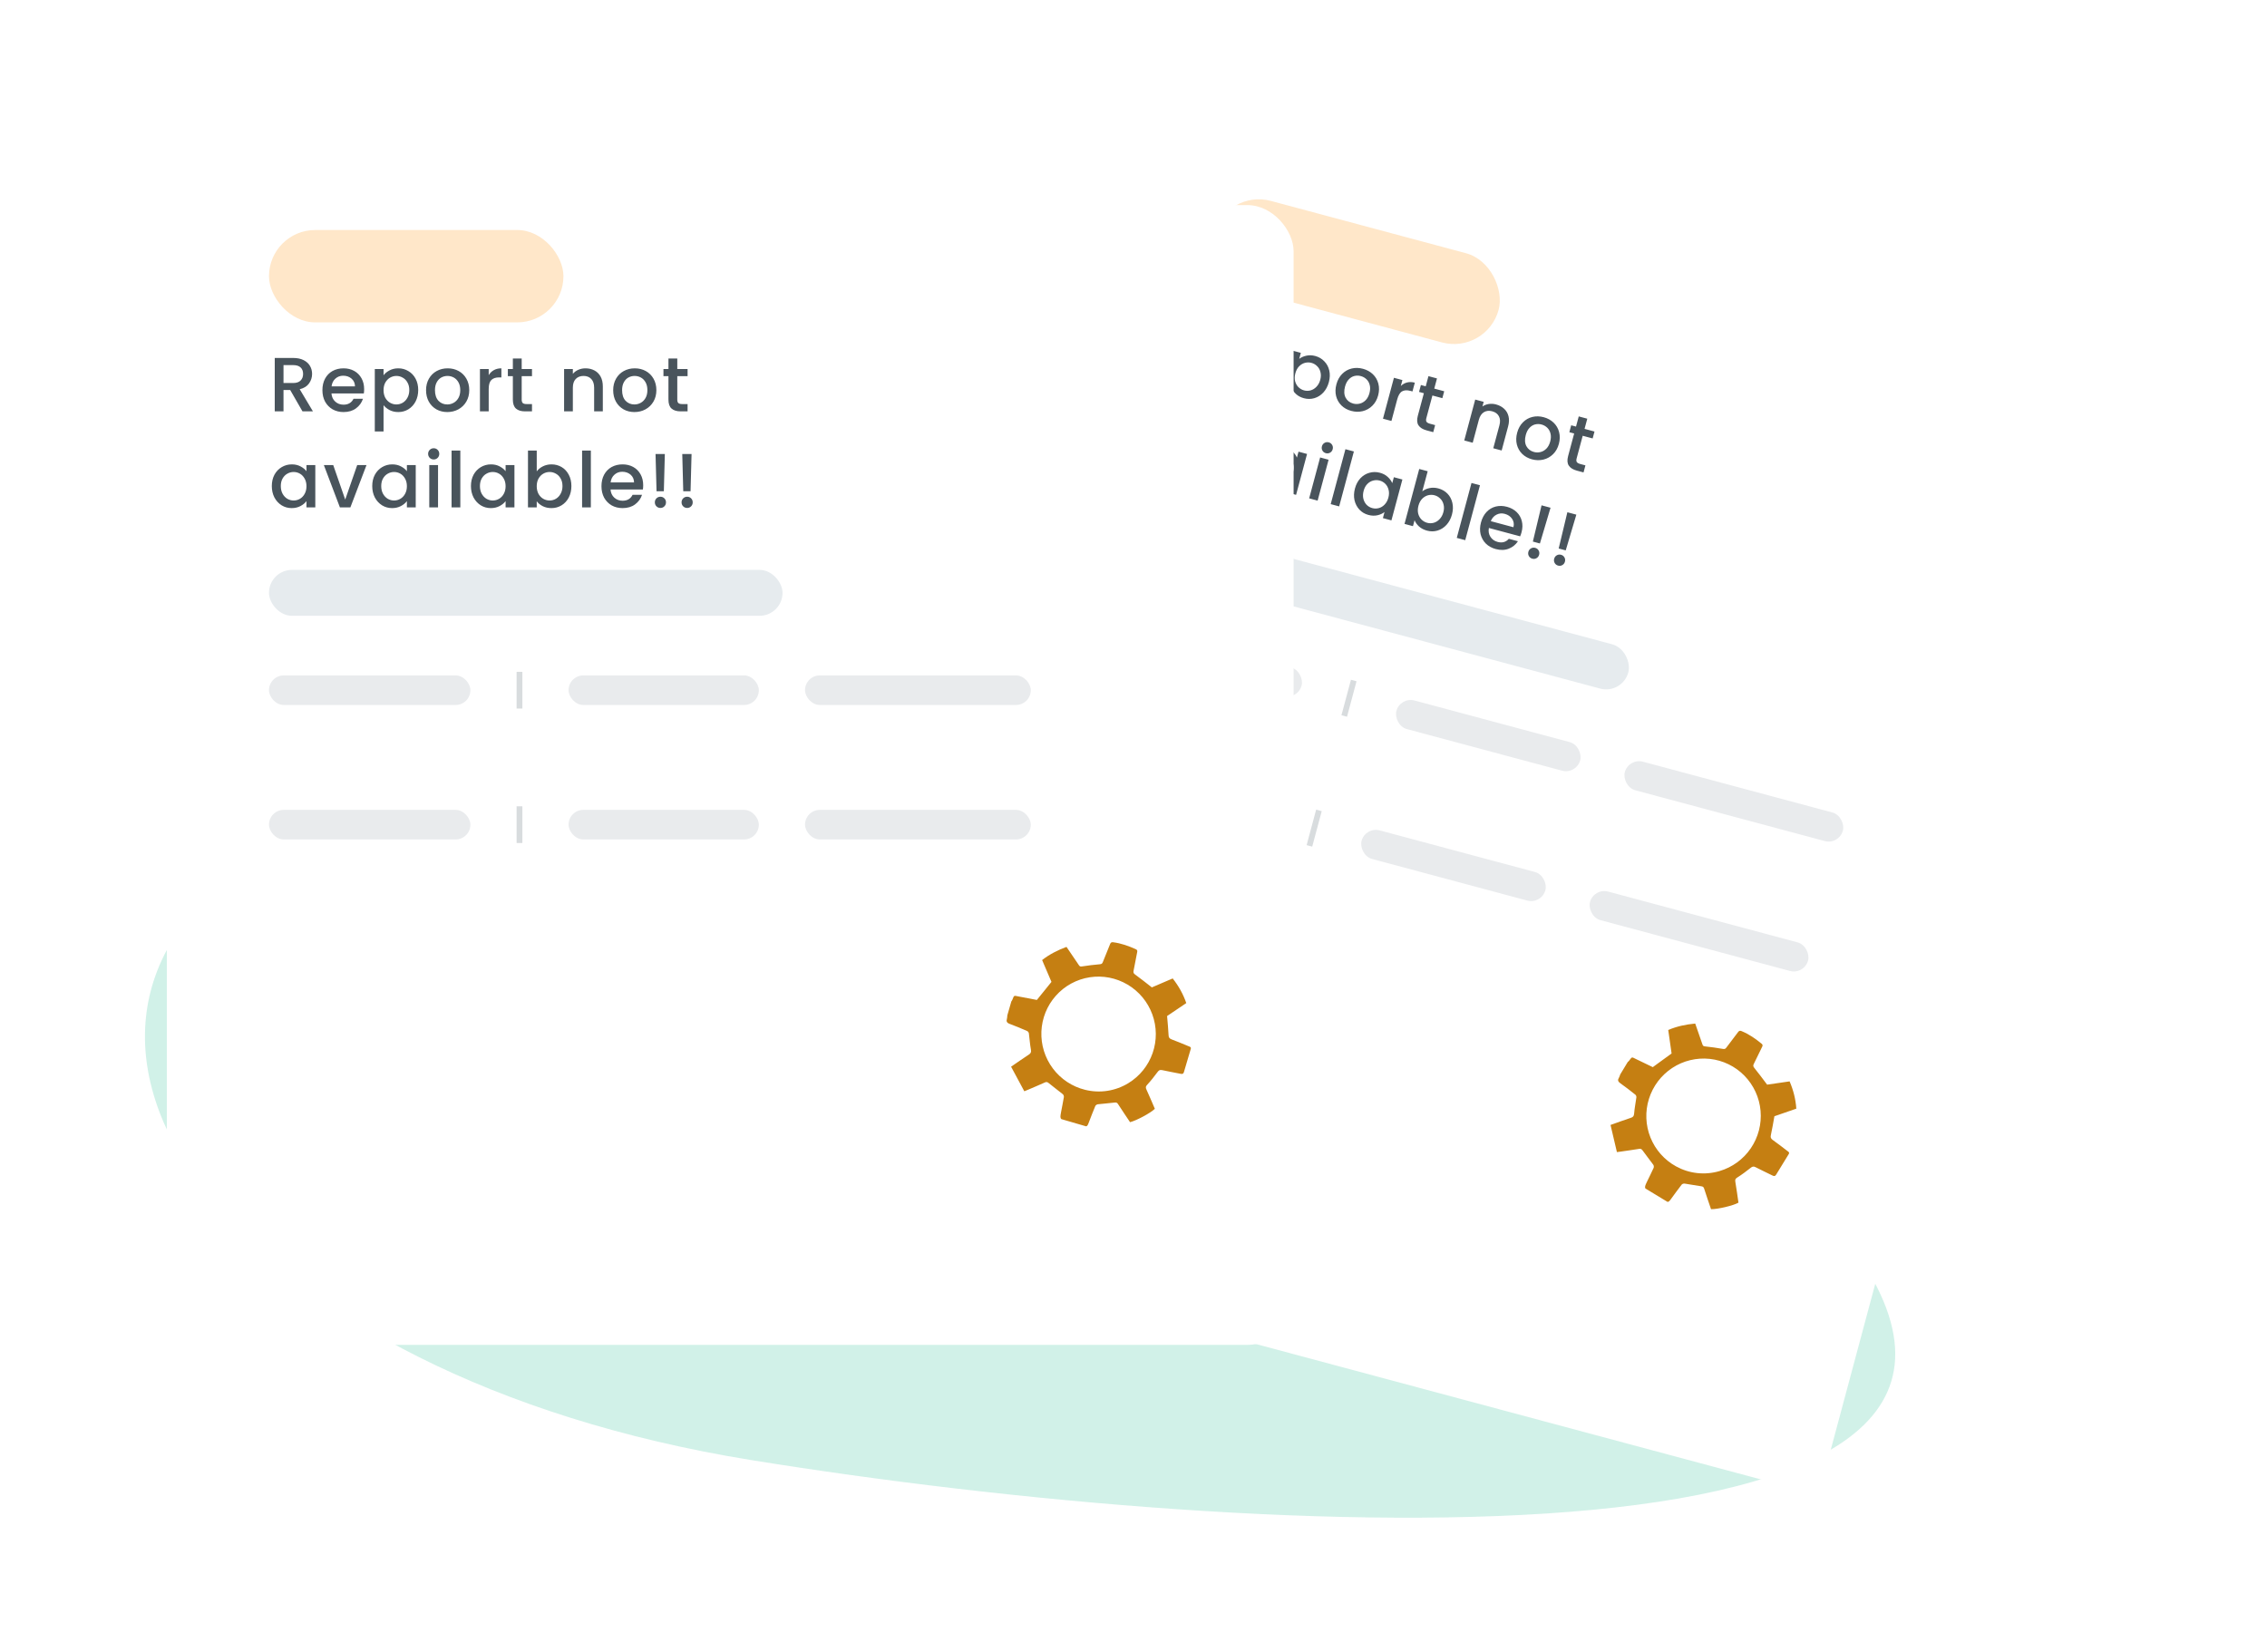 <svg width="354" height="258" viewBox="0 0 354 258" fill="none" xmlns="http://www.w3.org/2000/svg">
<path opacity="0.6" fill-rule="evenodd" clip-rule="evenodd" d="M287.613 192.564C330.499 247.5 197.94 241.064 117.268 228.016C36.596 214.967 -0.549 163.185 37.845 135.42C121.336 80.493 177.999 155.5 287.613 192.564Z" fill="#B3E8D9"/>
<g filter="url(#filter0_d_65_50778)">
<g clip-path="url(#clip0_65_50778)">
<rect width="146.46" height="177.521" rx="7.212" transform="matrix(0.966 0.259 -0.259 0.966 188.486 6.011)" fill="white"/>
</g>
</g>
<rect width="80.193" height="7.168" rx="3.584" transform="matrix(0.966 0.259 -0.259 0.966 177.729 80.774)" fill="#E6EBEE"/>
<rect width="45.979" height="14.425" rx="7.212" transform="matrix(0.966 0.259 -0.259 0.966 191.468 29.505)" fill="#FFE7C9"/>
<path d="M189.19 58.215L188.199 54.496L187.19 54.226L186.327 57.448L185.005 57.094L187.165 49.039L189.946 49.784C190.565 49.95 191.057 50.197 191.424 50.528C191.799 50.86 192.042 51.236 192.153 51.655C192.272 52.076 192.272 52.511 192.152 52.959C192.011 53.484 191.728 53.922 191.303 54.272C190.887 54.616 190.342 54.781 189.667 54.765L190.766 58.638L189.19 58.215ZM187.473 53.171L188.934 53.563C189.428 53.695 189.832 53.671 190.146 53.49C190.467 53.311 190.684 53.013 190.795 52.596C190.907 52.178 190.871 51.821 190.685 51.523C190.502 51.217 190.16 50.996 189.657 50.862L188.197 50.471L187.473 53.171ZM199.387 57.357C199.323 57.597 199.249 57.809 199.166 57.994L194.287 56.687C194.189 57.207 194.268 57.667 194.525 58.067C194.782 58.468 195.158 58.734 195.653 58.866C196.364 59.057 196.946 58.894 197.399 58.378L198.825 58.76C198.474 59.295 197.993 59.684 197.381 59.926C196.78 60.162 196.104 60.18 195.355 59.979C194.744 59.816 194.232 59.533 193.817 59.132C193.413 58.726 193.138 58.238 192.992 57.669C192.856 57.094 192.876 56.478 193.052 55.822C193.229 55.165 193.514 54.624 193.909 54.2C194.315 53.77 194.793 53.484 195.345 53.342C195.904 53.202 196.496 53.216 197.122 53.384C197.725 53.545 198.227 53.821 198.628 54.21C199.029 54.599 199.296 55.068 199.431 55.617C199.567 56.159 199.553 56.739 199.387 57.357ZM198.119 56.571C198.242 56.082 198.173 55.645 197.912 55.26C197.65 54.875 197.268 54.616 196.766 54.481C196.31 54.359 195.881 54.401 195.477 54.608C195.076 54.807 194.778 55.145 194.584 55.623L198.119 56.571ZM202.877 56.044C203.18 55.81 203.552 55.645 203.992 55.548C204.432 55.45 204.896 55.467 205.383 55.597C205.939 55.746 206.408 56.021 206.789 56.421C207.18 56.816 207.441 57.296 207.571 57.861C207.701 58.426 207.68 59.029 207.509 59.67C207.337 60.312 207.051 60.852 206.651 61.292C206.254 61.724 205.785 62.02 205.245 62.182C204.715 62.338 204.171 62.342 203.615 62.192C203.128 62.062 202.721 61.849 202.394 61.555C202.069 61.252 201.827 60.922 201.666 60.565L200.603 64.529L199.282 64.174L201.808 54.751L203.129 55.105L202.877 56.044ZM206.164 59.31C206.282 58.87 206.291 58.466 206.19 58.099C206.1 57.727 205.925 57.42 205.667 57.177C205.419 56.928 205.125 56.758 204.785 56.667C204.453 56.578 204.113 56.578 203.766 56.667C203.427 56.759 203.121 56.942 202.849 57.217C202.584 57.494 202.393 57.852 202.275 58.293C202.157 58.733 202.142 59.143 202.231 59.523C202.329 59.897 202.502 60.209 202.75 60.458C203.006 60.708 203.3 60.878 203.633 60.967C203.973 61.058 204.312 61.058 204.651 60.967C205 60.87 205.308 60.679 205.575 60.395C205.85 60.112 206.046 59.75 206.164 59.31ZM211 64.171C210.398 64.01 209.889 63.729 209.475 63.328C209.062 62.919 208.784 62.43 208.638 61.861C208.494 61.284 208.511 60.668 208.687 60.011C208.861 59.362 209.158 58.824 209.578 58.399C209.999 57.973 210.493 57.691 211.06 57.553C211.627 57.415 212.216 57.428 212.826 57.592C213.437 57.755 213.953 58.039 214.375 58.441C214.797 58.844 215.084 59.335 215.235 59.914C215.386 60.493 215.375 61.107 215.201 61.756C215.027 62.405 214.726 62.942 214.297 63.365C213.869 63.789 213.363 64.071 212.778 64.213C212.203 64.349 211.611 64.335 211 64.171ZM211.308 63.024C211.648 63.115 211.987 63.119 212.324 63.035C212.669 62.954 212.977 62.775 213.25 62.501C213.522 62.226 213.72 61.856 213.845 61.393C213.969 60.929 213.985 60.515 213.892 60.151C213.801 59.779 213.631 59.472 213.381 59.231C213.13 58.99 212.835 58.824 212.495 58.733C212.155 58.642 211.817 58.638 211.48 58.722C211.15 58.807 210.857 58.99 210.6 59.269C210.345 59.54 210.156 59.907 210.031 60.371C209.847 61.059 209.878 61.639 210.124 62.11C210.38 62.577 210.775 62.881 211.308 63.024ZM218.741 60.282C219.021 60.01 219.343 59.827 219.708 59.734C220.082 59.635 220.49 59.645 220.93 59.763L220.563 61.131L220.227 61.041C219.709 60.902 219.28 60.928 218.939 61.118C218.606 61.31 218.353 61.731 218.179 62.38L217.278 65.742L215.956 65.388L217.668 59.001L218.989 59.355L218.741 60.282ZM223.676 61.766L222.728 65.301C222.664 65.541 222.672 65.729 222.751 65.866C222.84 65.998 223.019 66.1 223.29 66.172L224.101 66.39L223.806 67.491L222.763 67.211C222.168 67.052 221.749 66.791 221.507 66.428C221.265 66.064 221.227 65.57 221.395 64.944L222.343 61.409L221.589 61.207L221.878 60.129L222.632 60.331L223.057 58.743L224.39 59.1L223.965 60.688L225.518 61.104L225.229 62.182L223.676 61.766ZM233.61 63.161C234.112 63.295 234.533 63.52 234.871 63.834C235.217 64.15 235.447 64.543 235.561 65.013C235.676 65.482 235.655 66.007 235.5 66.587L234.49 70.354L233.18 70.003L234.137 66.433C234.29 65.861 234.264 65.386 234.059 65.008C233.856 64.622 233.507 64.363 233.013 64.231C232.518 64.098 232.083 64.147 231.706 64.377C231.34 64.602 231.08 65.001 230.926 65.572L229.969 69.142L228.648 68.788L230.36 62.402L231.681 62.756L231.486 63.486C231.772 63.281 232.102 63.15 232.473 63.092C232.853 63.036 233.232 63.059 233.61 63.161ZM239.224 71.734C238.622 71.572 238.113 71.291 237.699 70.89C237.286 70.482 237.007 69.993 236.862 69.424C236.718 68.847 236.735 68.23 236.911 67.573C237.085 66.924 237.382 66.387 237.802 65.961C238.223 65.536 238.717 65.254 239.284 65.116C239.851 64.978 240.44 64.991 241.05 65.154C241.661 65.318 242.177 65.601 242.599 66.004C243.021 66.407 243.308 66.898 243.459 67.477C243.61 68.056 243.599 68.67 243.425 69.319C243.251 69.968 242.95 70.504 242.521 70.928C242.093 71.351 241.587 71.634 241.002 71.775C240.427 71.911 239.835 71.897 239.224 71.734ZM239.532 70.587C239.872 70.678 240.21 70.681 240.548 70.598C240.892 70.516 241.201 70.338 241.474 70.063C241.746 69.788 241.944 69.419 242.069 68.955C242.193 68.492 242.209 68.078 242.116 67.713C242.025 67.341 241.855 67.035 241.605 66.794C241.354 66.553 241.059 66.387 240.719 66.296C240.379 66.204 240.041 66.201 239.704 66.284C239.374 66.37 239.081 66.552 238.824 66.831C238.569 67.103 238.379 67.47 238.255 67.934C238.071 68.621 238.102 69.201 238.348 69.673C238.604 70.139 238.999 70.444 239.532 70.587ZM247.145 68.055L246.197 71.59C246.133 71.829 246.14 72.018 246.22 72.155C246.309 72.286 246.488 72.388 246.759 72.461L247.57 72.678L247.275 73.779L246.232 73.5C245.637 73.34 245.218 73.079 244.976 72.716C244.734 72.353 244.696 71.859 244.864 71.233L245.812 67.697L245.058 67.496L245.347 66.418L246.101 66.619L246.526 65.031L247.859 65.389L247.434 66.977L248.987 67.393L248.698 68.471L247.145 68.055ZM181.545 68.242C181.717 67.601 182 67.068 182.396 66.644C182.799 66.222 183.264 65.937 183.793 65.789C184.331 65.635 184.878 65.632 185.435 65.781C185.937 65.916 186.347 66.133 186.664 66.434C186.99 66.728 187.227 67.052 187.372 67.406L187.621 66.479L188.954 66.836L187.242 73.223L185.909 72.865L186.163 71.915C185.859 72.156 185.486 72.326 185.046 72.423C184.606 72.52 184.138 72.503 183.644 72.37C183.095 72.223 182.63 71.95 182.249 71.549C181.869 71.141 181.612 70.65 181.476 70.075C181.35 69.495 181.373 68.884 181.545 68.242ZM186.766 69.666C186.884 69.226 186.894 68.819 186.796 68.444C186.705 68.072 186.535 67.762 186.287 67.513C186.039 67.264 185.745 67.094 185.405 67.003C185.065 66.912 184.726 66.912 184.386 67.004C184.049 67.087 183.744 67.266 183.472 67.541C183.209 67.811 183.019 68.165 182.901 68.606C182.783 69.046 182.768 69.456 182.857 69.836C182.953 70.218 183.124 70.537 183.37 70.794C183.626 71.045 183.92 71.215 184.253 71.303C184.593 71.395 184.932 71.394 185.271 71.303C185.611 71.212 185.913 71.028 186.177 70.751C186.452 70.468 186.648 70.107 186.766 69.666ZM192.07 73.249L195.273 68.529L196.675 68.905L192.529 74.639L190.953 74.217L190.242 67.181L191.656 67.56L192.07 73.249ZM196.692 72.301C196.864 71.66 197.148 71.127 197.543 70.703C197.946 70.281 198.412 69.996 198.94 69.847C199.478 69.693 200.025 69.691 200.582 69.84C201.084 69.975 201.494 70.192 201.811 70.492C202.138 70.787 202.374 71.111 202.519 71.465L202.768 70.537L204.101 70.895L202.389 77.281L201.056 76.924L201.311 75.974C201.006 76.215 200.633 76.384 200.193 76.482C199.753 76.579 199.285 76.561 198.791 76.429C198.242 76.282 197.777 76.008 197.396 75.608C197.017 75.2 196.759 74.709 196.623 74.134C196.497 73.553 196.52 72.942 196.692 72.301ZM201.913 73.725C202.031 73.285 202.041 72.877 201.943 72.503C201.852 72.131 201.683 71.82 201.435 71.572C201.186 71.323 200.892 71.153 200.552 71.062C200.212 70.971 199.873 70.971 199.534 71.062C199.196 71.146 198.892 71.325 198.619 71.6C198.357 71.869 198.166 72.224 198.048 72.665C197.93 73.105 197.915 73.515 198.004 73.895C198.1 74.277 198.272 74.596 198.518 74.853C198.773 75.103 199.067 75.273 199.4 75.362C199.74 75.453 200.079 75.453 200.419 75.362C200.758 75.271 201.06 75.087 201.324 74.81C201.599 74.527 201.795 74.165 201.913 73.725ZM207.042 70.776C206.802 70.712 206.623 70.577 206.504 70.371C206.386 70.165 206.358 69.943 206.423 69.703C206.487 69.463 206.622 69.284 206.828 69.166C207.033 69.047 207.256 69.019 207.496 69.084C207.727 69.146 207.903 69.28 208.021 69.486C208.14 69.691 208.168 69.914 208.103 70.153C208.039 70.393 207.904 70.572 207.698 70.691C207.493 70.81 207.274 70.838 207.042 70.776ZM207.464 71.796L205.752 78.183L204.431 77.828L206.143 71.442L207.464 71.796ZM211.414 70.506L209.115 79.084L207.794 78.73L210.093 70.152L211.414 70.506ZM211.58 76.29C211.752 75.649 212.035 75.116 212.431 74.692C212.834 74.27 213.299 73.985 213.828 73.837C214.366 73.683 214.913 73.68 215.47 73.829C215.972 73.964 216.382 74.181 216.699 74.481C217.026 74.776 217.262 75.1 217.407 75.454L217.656 74.527L218.989 74.884L217.277 81.27L215.944 80.913L216.198 79.963C215.894 80.204 215.521 80.374 215.081 80.471C214.641 80.568 214.173 80.551 213.679 80.418C213.13 80.271 212.665 79.998 212.284 79.597C211.904 79.189 211.647 78.698 211.511 78.123C211.385 77.543 211.408 76.932 211.58 76.29ZM216.801 77.714C216.919 77.274 216.929 76.866 216.831 76.492C216.74 76.12 216.57 75.81 216.322 75.561C216.074 75.312 215.78 75.142 215.44 75.051C215.1 74.96 214.761 74.96 214.421 75.052C214.084 75.135 213.779 75.314 213.507 75.589C213.244 75.858 213.054 76.213 212.936 76.654C212.818 77.094 212.803 77.504 212.892 77.884C212.988 78.266 213.159 78.585 213.405 78.842C213.661 79.093 213.955 79.262 214.288 79.351C214.628 79.442 214.967 79.442 215.306 79.351C215.646 79.26 215.948 79.076 216.212 78.799C216.487 78.516 216.683 78.155 216.801 77.714ZM222.097 76.736C222.404 76.487 222.777 76.317 223.215 76.228C223.663 76.132 224.126 76.149 224.606 76.277C225.17 76.428 225.643 76.7 226.027 77.093C226.41 77.485 226.666 77.968 226.794 78.541C226.924 79.106 226.903 79.709 226.731 80.35C226.56 80.992 226.274 81.532 225.874 81.972C225.477 82.403 225.008 82.7 224.468 82.862C223.937 83.018 223.394 83.021 222.838 82.872C222.343 82.74 221.929 82.525 221.594 82.228C221.267 81.934 221.032 81.606 220.889 81.244L220.64 82.172L219.319 81.818L221.618 73.24L222.939 73.594L222.097 76.736ZM225.387 79.99C225.505 79.549 225.514 79.146 225.413 78.779C225.322 78.407 225.148 78.1 224.89 77.857C224.642 77.608 224.348 77.438 224.008 77.347C223.676 77.258 223.336 77.258 222.989 77.347C222.65 77.439 222.344 77.622 222.072 77.897C221.807 78.174 221.616 78.532 221.498 78.973C221.38 79.413 221.365 79.823 221.454 80.203C221.552 80.577 221.725 80.889 221.973 81.138C222.229 81.388 222.523 81.558 222.855 81.647C223.195 81.738 223.535 81.738 223.874 81.647C224.223 81.55 224.531 81.359 224.798 81.074C225.073 80.792 225.269 80.43 225.387 79.99ZM231.101 75.781L228.802 84.359L227.481 84.005L229.78 75.427L231.101 75.781ZM237.595 83.124C237.531 83.364 237.458 83.576 237.375 83.761L232.495 82.454C232.397 82.974 232.476 83.434 232.734 83.834C232.991 84.234 233.367 84.501 233.861 84.633C234.572 84.824 235.154 84.661 235.607 84.145L237.033 84.527C236.682 85.062 236.201 85.451 235.59 85.693C234.988 85.929 234.312 85.947 233.563 85.746C232.952 85.582 232.44 85.3 232.026 84.899C231.621 84.493 231.346 84.005 231.2 83.436C231.065 82.861 231.085 82.246 231.261 81.589C231.437 80.932 231.723 80.391 232.118 79.967C232.523 79.537 233.001 79.251 233.553 79.109C234.112 78.969 234.705 78.983 235.331 79.151C235.933 79.312 236.435 79.588 236.836 79.977C237.237 80.366 237.505 80.835 237.639 81.385C237.776 81.926 237.761 82.506 237.595 83.124ZM236.328 82.338C236.45 81.849 236.381 81.412 236.12 81.027C235.859 80.642 235.477 80.383 234.975 80.248C234.519 80.126 234.089 80.168 233.686 80.375C233.285 80.574 232.987 80.912 232.792 81.39L236.328 82.338ZM242.121 79.293L240.463 84.874L239.362 84.579L240.719 78.918L242.121 79.293ZM239.279 87.253C239.04 87.189 238.861 87.054 238.742 86.848C238.623 86.642 238.596 86.42 238.66 86.18C238.724 85.941 238.859 85.761 239.065 85.643C239.271 85.524 239.493 85.496 239.733 85.561C239.965 85.623 240.14 85.757 240.259 85.963C240.378 86.168 240.405 86.391 240.341 86.63C240.276 86.87 240.141 87.049 239.936 87.168C239.73 87.287 239.511 87.315 239.279 87.253ZM246.152 80.373L244.494 85.954L243.393 85.659L244.749 79.998L246.152 80.373ZM243.31 88.333C243.07 88.269 242.891 88.134 242.772 87.928C242.654 87.722 242.626 87.5 242.691 87.26C242.755 87.021 242.89 86.841 243.096 86.723C243.301 86.604 243.524 86.576 243.764 86.641C243.995 86.703 244.171 86.837 244.289 87.043C244.408 87.248 244.435 87.471 244.371 87.71C244.307 87.95 244.172 88.129 243.966 88.248C243.761 88.367 243.542 88.395 243.31 88.333Z" fill="#49545C"/>
<rect width="31.453" height="4.619" rx="2.309" transform="matrix(0.966 0.259 -0.259 0.966 173.464 96.692)" fill="#E9EBED"/>
<rect width="0.902" height="5.735" transform="matrix(0.966 0.259 -0.259 0.966 210.956 106.161)" fill="#D8DCDE"/>
<rect width="29.714" height="4.619" rx="2.309" transform="matrix(0.966 0.259 -0.259 0.966 218.649 108.8)" fill="#E9EBED"/>
<rect width="35.252" height="4.619" rx="2.309" transform="matrix(0.966 0.259 -0.259 0.966 254.318 118.357)" fill="#E9EBED"/>
<rect width="31.453" height="4.619" rx="2.309" transform="matrix(0.966 0.259 -0.259 0.966 168.029 116.977)" fill="#E9EBED"/>
<rect width="0.902" height="5.735" transform="matrix(0.966 0.259 -0.259 0.966 205.521 126.445)" fill="#D8DCDE"/>
<rect width="29.714" height="4.619" rx="2.309" transform="matrix(0.966 0.259 -0.259 0.966 213.214 129.084)" fill="#E9EBED"/>
<rect width="35.252" height="4.619" rx="2.309" transform="matrix(0.966 0.259 -0.259 0.966 248.883 138.641)" fill="#E9EBED"/>
<path d="M260.39 187.7C260.6 187.712 260.716 187.549 261.008 187.146C261.53 186.427 262.052 185.708 262.598 185.007C262.684 184.897 262.909 184.822 263.053 184.843C263.911 184.966 264.763 185.142 265.622 185.256C265.888 185.293 266.019 185.352 266.105 185.623C266.449 186.704 266.823 187.775 267.183 188.839C268.214 188.861 270.697 188.275 271.466 187.819C271.309 186.749 271.165 185.653 270.979 184.564C270.921 184.225 270.987 184.077 271.293 183.885C272.003 183.442 272.676 182.931 273.334 182.411C273.6 182.2 273.792 182.1 274.13 182.277C275.004 182.736 275.905 183.143 276.787 183.586C277.025 183.706 277.194 183.698 277.335 183.469C277.996 182.391 278.657 181.312 279.318 180.233C279.48 179.968 279.256 179.863 279.106 179.748C278.345 179.165 277.586 178.577 276.805 178.02C276.513 177.811 276.448 177.615 276.53 177.258C276.741 176.312 276.892 175.352 277.08 174.325L280.501 173.142C280.402 171.667 280.046 170.27 279.453 168.881L275.944 169.391C275.245 168.472 274.617 167.605 273.941 166.778C273.745 166.539 273.741 166.39 273.868 166.138C274.307 165.267 274.72 164.381 275.153 163.507C275.246 163.318 275.292 163.173 275.1 163.014C274.133 162.214 273.111 161.507 271.941 161.026C271.68 160.919 271.549 160.989 271.399 161.19C270.797 161.994 270.18 162.788 269.582 163.596C269.438 163.791 269.321 163.859 269.051 163.811C268.112 163.643 267.166 163.515 266.217 163.413C265.975 163.387 265.904 163.289 265.838 163.095C265.471 162.021 265.095 160.951 264.714 159.85C263.257 159.985 261.863 160.275 260.501 160.854L261.024 164.522L258.089 166.657C257.307 166.28 256.412 165.839 255.508 165.413C254.767 165.065 254.898 164.979 254.368 165.68C254.317 165.747 254.244 165.796 254.179 165.852L253.004 167.799C252.943 167.959 252.905 168.133 252.817 168.275C252.586 168.645 252.619 168.895 253.008 169.166C253.817 169.73 254.591 170.345 255.366 170.958C255.467 171.039 255.544 171.236 255.527 171.366C255.419 172.216 255.238 173.059 255.175 173.91C255.145 174.327 254.993 174.467 254.633 174.584C253.612 174.916 252.604 175.292 251.49 175.684L252.486 179.923C252.758 179.889 252.915 179.872 253.07 179.849C254.033 179.708 254.998 179.577 255.958 179.42C256.231 179.375 256.354 179.465 256.511 179.685C257.047 180.439 257.632 181.159 258.174 181.91C258.258 182.026 258.276 182.266 258.216 182.399C257.888 183.129 257.519 183.841 257.176 184.565C256.899 185.151 256.798 185.369 256.948 185.616L260.39 187.7ZM261.722 182.154C259.909 181.16 258.496 179.566 257.724 177.643C256.952 175.72 256.869 173.587 257.489 171.607C258.109 169.627 259.395 167.923 261.125 166.785C262.856 165.647 264.926 165.146 266.982 165.366C269.037 165.587 270.952 166.516 272.399 167.995C273.846 169.474 274.737 171.412 274.918 173.478C275.1 175.544 274.562 177.61 273.396 179.325C272.23 181.041 270.508 182.298 268.523 182.883C267.397 183.219 266.216 183.327 265.049 183.202C263.881 183.077 262.751 182.72 261.722 182.154Z" fill="#C57F12"/>
<g filter="url(#filter1_d_65_50778)">
<g clip-path="url(#clip1_65_50778)">
<rect width="175.948" height="178" rx="7.212" transform="matrix(1 0 -0 1 26.052 14)" fill="white"/>
</g>
</g>
<rect width="80.193" height="7.168" rx="3.584" transform="matrix(1 0 -0 1 42.002 89)" fill="#E6EBEE"/>
<rect width="45.979" height="14.425" rx="7.212" transform="matrix(1 0 -9.14677e-05 1 42.004 35.921)" fill="#FFE7C9"/>
<path d="M47.234 64.243L45.314 60.907H44.27L44.27 64.243H42.902L42.903 55.903H45.783C46.423 55.903 46.963 56.015 47.403 56.239C47.851 56.463 48.183 56.763 48.399 57.139C48.623 57.515 48.734 57.935 48.734 58.399C48.734 58.943 48.574 59.439 48.254 59.887C47.942 60.327 47.458 60.627 46.802 60.787L48.866 64.243H47.234ZM44.27 59.815H45.782C46.294 59.815 46.678 59.687 46.934 59.431C47.198 59.175 47.33 58.831 47.33 58.399C47.331 57.967 47.203 57.631 46.947 57.391C46.691 57.143 46.303 57.019 45.783 57.019H44.271L44.27 59.815ZM56.862 60.775C56.862 61.023 56.846 61.247 56.813 61.447H51.761C51.801 61.975 51.997 62.399 52.349 62.719C52.701 63.039 53.133 63.199 53.645 63.199C54.381 63.199 54.901 62.891 55.205 62.275H56.681C56.481 62.883 56.117 63.383 55.589 63.775C55.069 64.159 54.421 64.351 53.645 64.351C53.013 64.351 52.445 64.211 51.941 63.931C51.445 63.643 51.053 63.243 50.765 62.731C50.485 62.211 50.346 61.611 50.346 60.931C50.346 60.251 50.482 59.655 50.754 59.143C51.034 58.623 51.422 58.223 51.918 57.943C52.422 57.663 52.998 57.523 53.646 57.523C54.27 57.523 54.826 57.659 55.314 57.931C55.802 58.203 56.182 58.587 56.454 59.083C56.726 59.571 56.862 60.135 56.862 60.775ZM55.434 60.343C55.426 59.839 55.246 59.435 54.894 59.131C54.542 58.827 54.106 58.675 53.586 58.675C53.114 58.675 52.71 58.827 52.374 59.131C52.038 59.427 51.838 59.831 51.774 60.343H55.434ZM59.893 58.603C60.125 58.299 60.441 58.043 60.842 57.835C61.242 57.627 61.694 57.523 62.197 57.523C62.773 57.523 63.297 57.667 63.769 57.955C64.249 58.235 64.625 58.631 64.897 59.143C65.169 59.655 65.305 60.243 65.305 60.907C65.305 61.571 65.169 62.167 64.897 62.695C64.625 63.215 64.249 63.623 63.769 63.919C63.297 64.207 62.773 64.351 62.197 64.351C61.693 64.351 61.245 64.251 60.853 64.051C60.461 63.843 60.141 63.587 59.893 63.283L59.892 67.387H58.525L58.526 57.631H59.894L59.893 58.603ZM63.913 60.907C63.913 60.451 63.817 60.059 63.625 59.731C63.441 59.395 63.193 59.143 62.881 58.975C62.577 58.799 62.249 58.711 61.897 58.711C61.553 58.711 61.225 58.799 60.913 58.975C60.609 59.151 60.361 59.407 60.169 59.743C59.985 60.079 59.893 60.475 59.893 60.931C59.893 61.387 59.985 61.787 60.169 62.131C60.361 62.467 60.609 62.723 60.913 62.899C61.225 63.075 61.553 63.163 61.897 63.163C62.249 63.163 62.577 63.075 62.881 62.899C63.193 62.715 63.441 62.451 63.625 62.107C63.817 61.763 63.913 61.363 63.913 60.907ZM69.843 64.351C69.219 64.351 68.655 64.211 68.151 63.931C67.647 63.643 67.251 63.243 66.963 62.731C66.675 62.211 66.531 61.611 66.531 60.931C66.531 60.259 66.679 59.663 66.975 59.143C67.272 58.623 67.676 58.223 68.188 57.943C68.7 57.663 69.272 57.523 69.904 57.523C70.536 57.523 71.108 57.663 71.62 57.943C72.132 58.223 72.535 58.623 72.832 59.143C73.127 59.663 73.275 60.259 73.275 60.931C73.275 61.603 73.123 62.199 72.819 62.719C72.515 63.239 72.099 63.643 71.571 63.931C71.051 64.211 70.475 64.351 69.843 64.351ZM69.843 63.163C70.195 63.163 70.523 63.079 70.827 62.911C71.139 62.743 71.391 62.491 71.583 62.155C71.775 61.819 71.871 61.411 71.871 60.931C71.871 60.451 71.779 60.047 71.595 59.719C71.412 59.383 71.168 59.131 70.864 58.963C70.559 58.795 70.231 58.711 69.879 58.711C69.528 58.711 69.2 58.795 68.895 58.963C68.6 59.131 68.364 59.383 68.187 59.719C68.011 60.047 67.923 60.451 67.923 60.931C67.923 61.643 68.103 62.195 68.463 62.587C68.831 62.971 69.291 63.163 69.843 63.163ZM76.313 58.591C76.513 58.255 76.777 57.995 77.105 57.811C77.441 57.619 77.837 57.523 78.293 57.523L78.293 58.939H77.945C77.409 58.939 77.001 59.075 76.721 59.347C76.449 59.619 76.313 60.091 76.313 60.763L76.313 64.243H74.945L74.945 57.631H76.313L76.313 58.591ZM81.464 58.747L81.464 62.407C81.464 62.655 81.52 62.835 81.632 62.947C81.752 63.051 81.952 63.103 82.232 63.103H83.072L83.072 64.243H81.992C81.376 64.243 80.903 64.099 80.576 63.811C80.248 63.523 80.084 63.055 80.084 62.407L80.084 58.747H79.304L79.304 57.631H80.084L80.084 55.987H81.464L81.464 57.631H83.072L83.072 58.747H81.464ZM91.421 57.523C91.941 57.523 92.405 57.631 92.813 57.847C93.229 58.063 93.553 58.383 93.785 58.807C94.017 59.231 94.133 59.743 94.133 60.343L94.132 64.243H92.776L92.777 60.547C92.777 59.955 92.629 59.503 92.333 59.191C92.037 58.871 91.633 58.711 91.121 58.711C90.609 58.711 90.201 58.871 89.897 59.191C89.601 59.503 89.453 59.955 89.453 60.547L89.452 64.243H88.084L88.085 57.631H89.453L89.453 58.387C89.677 58.115 89.961 57.903 90.305 57.751C90.657 57.599 91.029 57.523 91.421 57.523ZM99.062 64.351C98.439 64.351 97.874 64.211 97.371 63.931C96.867 63.643 96.471 63.243 96.183 62.731C95.895 62.211 95.751 61.611 95.751 60.931C95.751 60.259 95.899 59.663 96.195 59.143C96.491 58.623 96.895 58.223 97.407 57.943C97.919 57.663 98.491 57.523 99.123 57.523C99.755 57.523 100.327 57.663 100.839 57.943C101.351 58.223 101.755 58.623 102.051 59.143C102.347 59.663 102.495 60.259 102.495 60.931C102.495 61.603 102.343 62.199 102.039 62.719C101.735 63.239 101.319 63.643 100.791 63.931C100.271 64.211 99.695 64.351 99.062 64.351ZM99.063 63.163C99.415 63.163 99.743 63.079 100.047 62.911C100.359 62.743 100.611 62.491 100.803 62.155C100.995 61.819 101.091 61.411 101.091 60.931C101.091 60.451 100.999 60.047 100.815 59.719C100.631 59.383 100.387 59.131 100.083 58.963C99.779 58.795 99.451 58.711 99.099 58.711C98.747 58.711 98.419 58.795 98.115 58.963C97.819 59.131 97.583 59.383 97.407 59.719C97.231 60.047 97.143 60.451 97.143 60.931C97.143 61.643 97.323 62.195 97.683 62.587C98.051 62.971 98.511 63.163 99.063 63.163ZM105.761 58.747L105.76 62.407C105.76 62.655 105.816 62.835 105.928 62.947C106.048 63.051 106.248 63.103 106.528 63.103H107.368L107.368 64.243H106.288C105.672 64.243 105.2 64.099 104.872 63.811C104.544 63.523 104.38 63.055 104.38 62.407L104.381 58.747H103.601L103.601 57.631H104.381L104.381 55.987H105.761L105.761 57.631H107.369L107.369 58.747H105.761ZM42.445 75.907C42.445 75.243 42.581 74.655 42.853 74.143C43.133 73.631 43.509 73.235 43.981 72.955C44.461 72.667 44.989 72.523 45.565 72.523C46.085 72.523 46.537 72.627 46.921 72.835C47.313 73.035 47.625 73.287 47.857 73.591L47.857 72.631H49.237L49.236 79.243H47.856L47.856 78.259C47.624 78.571 47.308 78.831 46.908 79.039C46.508 79.247 46.052 79.351 45.54 79.351C44.972 79.351 44.452 79.207 43.98 78.919C43.508 78.623 43.133 78.215 42.853 77.695C42.581 77.167 42.445 76.571 42.445 75.907ZM47.857 75.931C47.857 75.475 47.761 75.079 47.569 74.743C47.385 74.407 47.141 74.151 46.837 73.975C46.533 73.799 46.205 73.711 45.853 73.711C45.501 73.711 45.173 73.799 44.869 73.975C44.565 74.143 44.317 74.395 44.125 74.731C43.941 75.059 43.849 75.451 43.849 75.907C43.849 76.363 43.941 76.763 44.125 77.107C44.317 77.451 44.565 77.715 44.868 77.899C45.181 78.075 45.508 78.163 45.852 78.163C46.205 78.163 46.532 78.075 46.837 77.899C47.141 77.723 47.385 77.467 47.569 77.131C47.761 76.787 47.857 76.387 47.857 75.931ZM53.907 78.019L55.779 72.631H57.231L54.711 79.243H53.079L50.571 72.631H52.035L53.907 78.019ZM58.126 75.907C58.126 75.243 58.262 74.655 58.535 74.143C58.815 73.631 59.191 73.235 59.663 72.955C60.143 72.667 60.671 72.523 61.247 72.523C61.767 72.523 62.219 72.627 62.603 72.835C62.995 73.035 63.307 73.287 63.538 73.591L63.539 72.631H64.919L64.918 79.243H63.538L63.538 78.259C63.306 78.571 62.99 78.831 62.59 79.039C62.19 79.247 61.734 79.351 61.222 79.351C60.654 79.351 60.134 79.207 59.662 78.919C59.19 78.623 58.814 78.215 58.534 77.695C58.262 77.167 58.126 76.571 58.126 75.907ZM63.538 75.931C63.538 75.475 63.442 75.079 63.25 74.743C63.066 74.407 62.822 74.151 62.519 73.975C62.215 73.799 61.886 73.711 61.535 73.711C61.182 73.711 60.855 73.799 60.55 73.975C60.246 74.143 59.998 74.395 59.806 74.731C59.622 75.059 59.53 75.451 59.53 75.907C59.53 76.363 59.622 76.763 59.806 77.107C59.998 77.451 60.246 77.715 60.55 77.899C60.862 78.075 61.19 78.163 61.534 78.163C61.886 78.163 62.214 78.075 62.518 77.899C62.822 77.723 63.066 77.467 63.25 77.131C63.442 76.787 63.538 76.387 63.538 75.931ZM67.729 71.755C67.481 71.755 67.273 71.671 67.105 71.503C66.937 71.335 66.853 71.127 66.853 70.879C66.853 70.631 66.937 70.423 67.105 70.255C67.273 70.087 67.481 70.003 67.729 70.003C67.969 70.003 68.173 70.087 68.341 70.255C68.509 70.423 68.593 70.631 68.593 70.879C68.593 71.127 68.509 71.335 68.341 71.503C68.173 71.671 67.969 71.755 67.729 71.755ZM68.401 72.631L68.4 79.243H67.032L67.033 72.631H68.401ZM71.882 70.363L71.882 79.243H70.513L70.514 70.363H71.882ZM73.539 75.907C73.539 75.243 73.675 74.655 73.947 74.143C74.228 73.631 74.603 73.235 75.076 72.955C75.556 72.667 76.084 72.523 76.66 72.523C77.18 72.523 77.632 72.627 78.016 72.835C78.408 73.035 78.719 73.287 78.951 73.591L78.952 72.631H80.332L80.331 79.243H78.951L78.951 78.259C78.719 78.571 78.403 78.831 78.003 79.039C77.603 79.247 77.147 79.351 76.635 79.351C76.067 79.351 75.547 79.207 75.075 78.919C74.603 78.623 74.227 78.215 73.947 77.695C73.675 77.167 73.539 76.571 73.539 75.907ZM78.951 75.931C78.951 75.475 78.855 75.079 78.663 74.743C78.479 74.407 78.235 74.151 77.931 73.975C77.627 73.799 77.299 73.711 76.948 73.711C76.596 73.711 76.267 73.799 75.963 73.975C75.659 74.143 75.411 74.395 75.219 74.731C75.035 75.059 74.943 75.451 74.943 75.907C74.943 76.363 75.035 76.763 75.219 77.107C75.411 77.451 75.659 77.715 75.963 77.899C76.275 78.075 76.603 78.163 76.947 78.163C77.299 78.163 77.627 78.075 77.931 77.899C78.235 77.723 78.479 77.467 78.663 77.131C78.855 76.787 78.951 76.387 78.951 75.931ZM83.814 73.615C84.046 73.295 84.362 73.035 84.762 72.835C85.17 72.627 85.622 72.523 86.118 72.523C86.702 72.523 87.23 72.663 87.702 72.943C88.174 73.223 88.546 73.623 88.818 74.143C89.09 74.655 89.225 75.243 89.225 75.907C89.225 76.571 89.089 77.167 88.817 77.695C88.545 78.215 88.169 78.623 87.689 78.919C87.217 79.207 86.693 79.351 86.117 79.351C85.605 79.351 85.149 79.251 84.749 79.051C84.357 78.851 84.045 78.595 83.813 78.283L83.813 79.243H82.445L82.446 70.363H83.814L83.814 73.615ZM87.833 75.907C87.834 75.451 87.737 75.059 87.546 74.731C87.362 74.395 87.114 74.143 86.802 73.975C86.498 73.799 86.17 73.711 85.818 73.711C85.474 73.711 85.146 73.799 84.834 73.975C84.53 74.151 84.282 74.407 84.09 74.743C83.906 75.079 83.814 75.475 83.813 75.931C83.813 76.387 83.905 76.787 84.089 77.131C84.281 77.467 84.529 77.723 84.833 77.899C85.145 78.075 85.473 78.163 85.817 78.163C86.169 78.163 86.497 78.075 86.801 77.899C87.113 77.715 87.361 77.451 87.545 77.107C87.737 76.763 87.833 76.363 87.833 75.907ZM92.264 70.363L92.263 79.243H90.895L90.896 70.363H92.264ZM100.437 75.775C100.437 76.023 100.421 76.247 100.389 76.447H95.337C95.377 76.975 95.573 77.399 95.925 77.719C96.277 78.039 96.709 78.199 97.221 78.199C97.957 78.199 98.477 77.891 98.781 77.275H100.257C100.057 77.883 99.693 78.383 99.165 78.775C98.645 79.159 97.997 79.351 97.221 79.351C96.589 79.351 96.021 79.211 95.517 78.931C95.021 78.643 94.629 78.243 94.341 77.731C94.061 77.211 93.921 76.611 93.921 75.931C93.921 75.251 94.057 74.655 94.329 74.143C94.609 73.623 94.997 73.223 95.493 72.943C95.997 72.663 96.573 72.523 97.221 72.523C97.845 72.523 98.401 72.659 98.889 72.931C99.377 73.203 99.757 73.587 100.029 74.083C100.301 74.571 100.437 75.135 100.437 75.775ZM99.009 75.343C99.001 74.839 98.821 74.435 98.469 74.131C98.117 73.827 97.681 73.675 97.161 73.675C96.689 73.675 96.285 73.827 95.949 74.131C95.613 74.427 95.413 74.831 95.349 75.343H99.009ZM103.817 70.903L103.661 76.723H102.521L102.365 70.903H103.817ZM103.132 79.327C102.884 79.327 102.676 79.243 102.508 79.075C102.34 78.907 102.256 78.699 102.256 78.451C102.256 78.203 102.34 77.995 102.508 77.827C102.676 77.659 102.884 77.575 103.132 77.575C103.372 77.575 103.576 77.659 103.744 77.827C103.912 77.995 103.996 78.203 103.996 78.451C103.996 78.699 103.912 78.907 103.744 79.075C103.576 79.243 103.372 79.327 103.132 79.327ZM107.99 70.903L107.833 76.723H106.693L106.538 70.903H107.99ZM107.305 79.327C107.057 79.327 106.849 79.243 106.681 79.075C106.513 78.907 106.429 78.699 106.429 78.451C106.429 78.203 106.513 77.995 106.681 77.827C106.849 77.659 107.057 77.575 107.305 77.575C107.545 77.575 107.749 77.659 107.917 77.827C108.085 77.995 108.169 78.203 108.169 78.451C108.169 78.699 108.085 78.907 107.917 79.075C107.749 79.243 107.545 79.327 107.305 79.327Z" fill="#49545C"/>
<rect width="31.453" height="4.619" rx="2.309" transform="matrix(1 0 -0 1 42.002 105.479)" fill="#E9EBED"/>
<rect width="0.902" height="5.735" transform="matrix(1 0 -0 1 80.668 104.921)" fill="#D8DCDE"/>
<rect width="29.714" height="4.619" rx="2.309" transform="matrix(1 0 -0 1 88.782 105.479)" fill="#E9EBED"/>
<rect width="35.252" height="4.619" rx="2.309" transform="matrix(1 0 -0 1 125.708 105.479)" fill="#E9EBED"/>
<rect width="31.453" height="4.619" rx="2.309" transform="matrix(1 0 -0 1 42.002 126.479)" fill="#E9EBED"/>
<rect width="0.902" height="5.735" transform="matrix(1 0 -0 1 80.668 125.921)" fill="#D8DCDE"/>
<rect width="29.714" height="4.619" rx="2.309" transform="matrix(1 0 -0 1 88.782 126.479)" fill="#E9EBED"/>
<rect width="35.252" height="4.619" rx="2.309" transform="matrix(1 0 -0 1 125.708 126.479)" fill="#E9EBED"/>
<path d="M169.604 175.902C169.81 175.859 169.88 175.671 170.057 175.207C170.374 174.378 170.691 173.548 171.036 172.73C171.091 172.602 171.288 172.472 171.433 172.455C172.294 172.352 173.162 172.302 174.021 172.191C174.288 172.158 174.43 172.182 174.583 172.421C175.197 173.377 175.837 174.316 176.46 175.251C177.462 175.006 179.707 173.8 180.332 173.161C179.902 172.167 179.478 171.146 179.015 170.142C178.871 169.83 178.896 169.669 179.142 169.405C179.712 168.794 180.229 168.127 180.729 167.454C180.932 167.182 181.091 167.036 181.463 167.12C182.426 167.339 183.403 167.499 184.37 167.7C184.63 167.754 184.792 167.703 184.868 167.446C185.227 166.233 185.585 165.021 185.942 163.808C186.03 163.51 185.786 163.467 185.611 163.394C184.725 163.027 183.838 162.655 182.94 162.318C182.604 162.191 182.49 162.018 182.476 161.652C182.434 160.684 182.33 159.717 182.244 158.676L185.241 156.652C184.761 155.252 184.054 153.994 183.121 152.805L179.864 154.202C178.951 153.494 178.119 152.818 177.251 152.194C176.999 152.013 176.956 151.87 177.013 151.594C177.211 150.639 177.379 149.677 177.57 148.72C177.611 148.514 177.618 148.362 177.392 148.258C176.249 147.735 175.078 147.314 173.824 147.152C173.544 147.116 173.435 147.216 173.342 147.449C172.971 148.382 172.581 149.308 172.214 150.242C172.125 150.469 172.03 150.564 171.756 150.587C170.806 150.667 169.859 150.788 168.917 150.933C168.676 150.97 168.582 150.894 168.467 150.724C167.833 149.781 167.193 148.844 166.538 147.878C165.166 148.384 163.896 149.024 162.73 149.934L164.19 153.343L161.91 156.163C161.057 156 160.078 155.805 159.095 155.626C158.288 155.481 158.392 155.363 158.062 156.178C158.031 156.256 157.973 156.322 157.925 156.393L157.296 158.577C157.279 158.747 157.288 158.925 157.239 159.085C157.113 159.502 157.21 159.735 157.655 159.897C158.584 160.233 159.491 160.628 160.399 161.02C160.517 161.072 160.643 161.243 160.661 161.373C160.778 162.222 160.822 163.083 160.982 163.922C161.061 164.332 160.951 164.506 160.634 164.713C159.734 165.297 158.859 165.92 157.885 166.586L159.949 170.425C160.202 170.321 160.35 170.264 160.493 170.202C161.387 169.818 162.284 169.443 163.171 169.043C163.423 168.93 163.566 168.985 163.773 169.157C164.488 169.748 165.24 170.292 165.958 170.878C166.07 170.969 166.15 171.195 166.126 171.34C165.999 172.13 165.828 172.913 165.685 173.701C165.57 174.338 165.529 174.575 165.738 174.775L169.604 175.902ZM169.449 170.199C167.439 169.707 165.66 168.531 164.414 166.872C163.169 165.213 162.534 163.173 162.618 161.1C162.702 159.027 163.5 157.049 164.876 155.504C166.251 153.958 168.12 152.94 170.162 152.623C172.205 152.307 174.296 152.711 176.078 153.767C177.86 154.823 179.224 156.466 179.937 158.415C180.649 160.364 180.667 162.5 179.987 164.457C179.307 166.415 177.97 168.074 176.206 169.151C175.206 169.766 174.093 170.175 172.933 170.355C171.774 170.534 170.589 170.481 169.449 170.199Z" fill="#C57F12"/>
<defs>
<filter id="filter0_d_65_50778" x="117.256" y="-1.201" width="237.943" height="259.854" filterUnits="userSpaceOnUse" color-interpolation-filters="sRGB">
<feFlood flood-opacity="0" result="BackgroundImageFix"/>
<feColorMatrix in="SourceAlpha" type="matrix" values="0 0 0 0 0 0 0 0 0 0 0 0 0 0 0 0 0 0 127 0" result="hardAlpha"/>
<feOffset dy="18.031"/>
<feGaussianBlur stdDeviation="12.622"/>
<feColorMatrix type="matrix" values="0 0 0 0 0.184 0 0 0 0 0.224 0 0 0 0 0.255 0 0 0 0.15 0"/>
<feBlend mode="normal" in2="BackgroundImageFix" result="effect1_dropShadow_65_50778"/>
<feBlend mode="normal" in="SourceGraphic" in2="effect1_dropShadow_65_50778" result="shape"/>
</filter>
<filter id="filter1_d_65_50778" x="0.757" y="6.788" width="226.487" height="228.487" filterUnits="userSpaceOnUse" color-interpolation-filters="sRGB">
<feFlood flood-opacity="0" result="BackgroundImageFix"/>
<feColorMatrix in="SourceAlpha" type="matrix" values="0 0 0 0 0 0 0 0 0 0 0 0 0 0 0 0 0 0 127 0" result="hardAlpha"/>
<feOffset dy="18.031"/>
<feGaussianBlur stdDeviation="12.622"/>
<feColorMatrix type="matrix" values="0 0 0 0 0.184 0 0 0 0 0.224 0 0 0 0 0.255 0 0 0 0.15 0"/>
<feBlend mode="normal" in2="BackgroundImageFix" result="effect1_dropShadow_65_50778"/>
<feBlend mode="normal" in="SourceGraphic" in2="effect1_dropShadow_65_50778" result="shape"/>
</filter>
<clipPath id="clip0_65_50778">
<rect width="146.46" height="177.521" rx="7.212" transform="matrix(0.966 0.259 -0.259 0.966 188.486 6.011)" fill="white"/>
</clipPath>
<clipPath id="clip1_65_50778">
<rect width="175.948" height="178" rx="7.212" transform="matrix(1 0 -0 1 26.052 14)" fill="white"/>
</clipPath>
</defs>
</svg>
